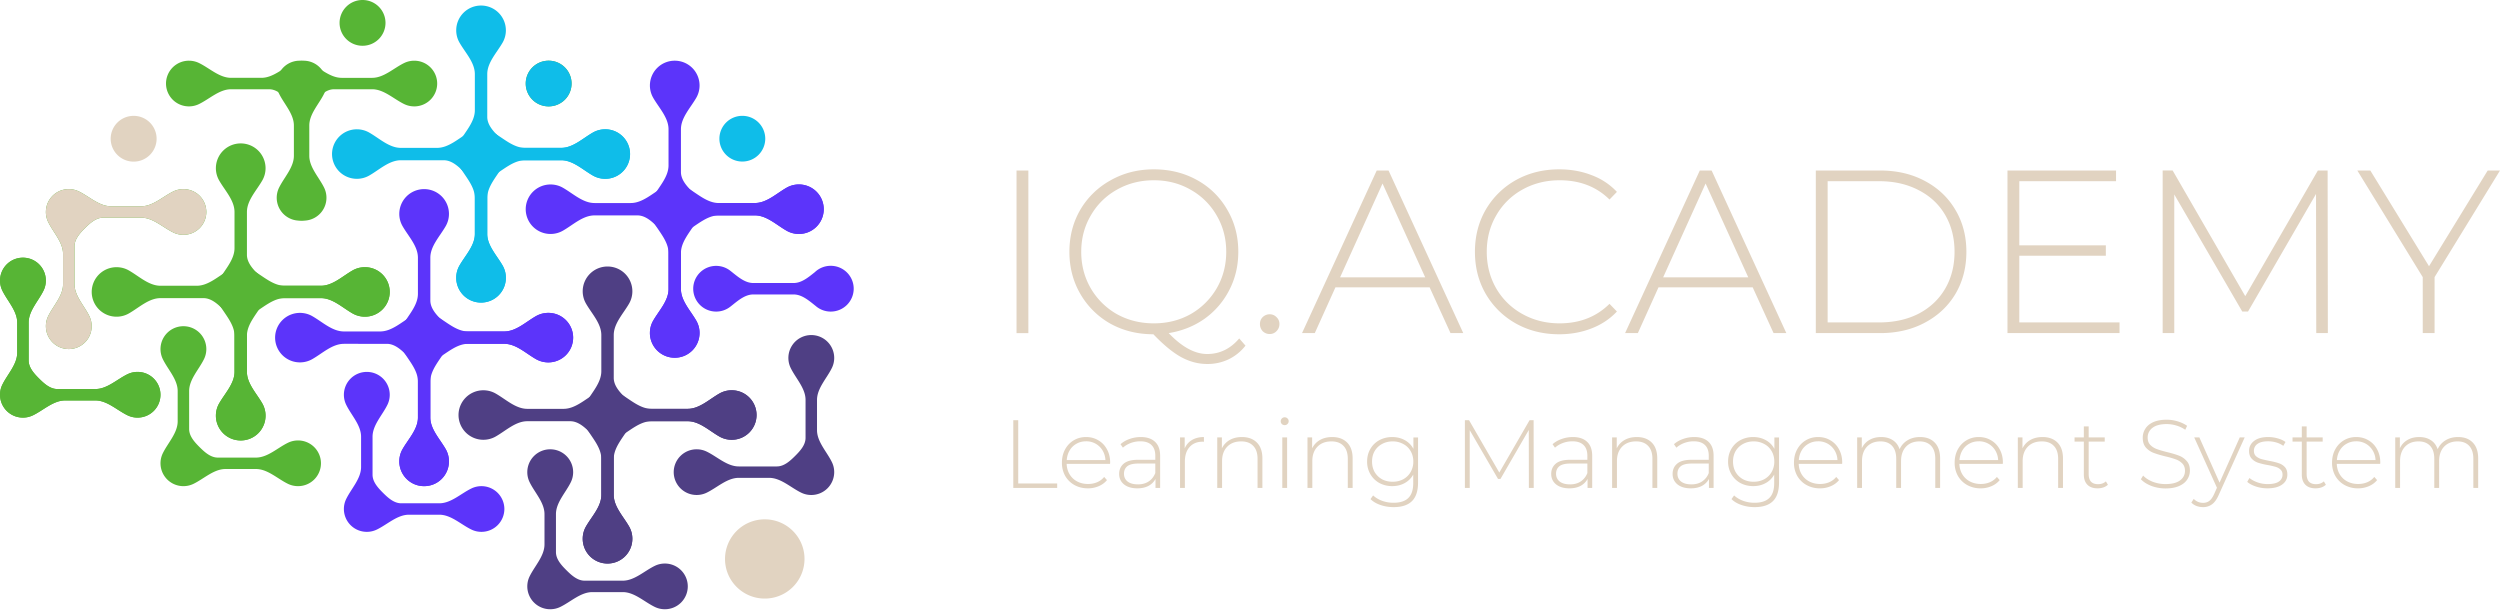 <svg width="272" height="67" fill="none" xmlns="http://www.w3.org/2000/svg"><path d="M4.989 30.52c0 .387-.089.753-.247 1.08-.555 1.145-1.624 2.217-1.624 3.489v4.129c0 .78.587 1.423 1.14 1.974.553.551 1.199 1.136 1.981 1.136h4.143c1.276 0 2.352-1.065 3.501-1.618a2.495 2.495 0 011.083-.246 2.49 2.49 0 012.494 2.486 2.49 2.49 0 01-2.494 2.486 2.49 2.49 0 01-1.083-.246c-1.15-.553-2.225-1.619-3.5-1.619H7.077c-1.276 0-2.351 1.066-3.5 1.619a2.49 2.49 0 01-1.084.246A2.49 2.49 0 01.247 41.87c.555-1.145 1.624-2.217 1.624-3.489V35.09c0-1.272-1.07-2.344-1.624-3.49a2.49 2.49 0 012.248-3.565 2.49 2.49 0 012.494 2.486z" fill="#57B535"/><path d="M4.989 30.52c0 .387-.089.753-.247 1.08-.555 1.145-1.624 2.217-1.624 3.489v4.129c0 .78.587 1.423 1.14 1.974.553.551 1.199 1.136 1.981 1.136h4.143c1.276 0 2.352-1.065 3.501-1.618a2.495 2.495 0 011.083-.246 2.49 2.49 0 012.494 2.486 2.49 2.49 0 01-2.494 2.486 2.49 2.49 0 01-1.083-.246c-1.15-.553-2.225-1.619-3.5-1.619H7.077c-1.276 0-2.351 1.066-3.5 1.619a2.49 2.49 0 01-1.084.246A2.49 2.49 0 01.247 41.87c.555-1.145 1.624-2.217 1.624-3.489V35.09c0-1.272-1.07-2.344-1.624-3.49a2.49 2.49 0 012.248-3.565 2.49 2.49 0 012.494 2.486zM30.534 21.52c0-.388.089-.754.247-1.08.555-1.146 1.624-2.218 1.624-3.49v-4.128c0-.78-.587-1.423-1.14-1.975-.553-.551-1.199-1.136-1.981-1.136H25.14c-1.276 0-2.352 1.066-3.501 1.618a2.493 2.493 0 01-1.083.246 2.49 2.49 0 01-2.494-2.486 2.49 2.49 0 012.494-2.485c.388 0 .755.088 1.083.245 1.15.553 2.225 1.619 3.5 1.619h3.305c1.276 0 2.352-1.066 3.5-1.619a2.491 2.491 0 011.084-.245 2.49 2.49 0 012.247 3.565c-.555 1.145-1.624 2.217-1.624 3.489v3.293c0 1.271 1.07 2.343 1.624 3.489a2.49 2.49 0 01-2.248 3.565 2.49 2.49 0 01-2.494-2.486z" fill="#57B535"/><path d="M22.449 37.978c0 .386-.089.753-.247 1.079-.555 1.145-1.624 2.217-1.624 3.49v4.128c0 .78.587 1.423 1.14 1.975.554.55 1.2 1.136 1.982 1.136h4.143c1.276 0 2.351-1.066 3.5-1.619a2.49 2.49 0 011.083-.246 2.49 2.49 0 012.495 2.486 2.49 2.49 0 01-2.495 2.486c-.388 0-.755-.088-1.083-.245-1.149-.554-2.224-1.62-3.5-1.62h-3.304c-1.277 0-2.352 1.066-3.501 1.62a2.495 2.495 0 01-1.083.245 2.49 2.49 0 01-2.248-3.565c.555-1.146 1.624-2.217 1.624-3.489v-3.293c0-1.272-1.07-2.343-1.624-3.489a2.49 2.49 0 012.248-3.565 2.49 2.49 0 012.494 2.486z" fill="#57B535"/><path d="M42.404 42.95c0 .387-.089.752-.247 1.079-.555 1.146-1.624 2.217-1.624 3.49v4.128c0 .78.587 1.423 1.14 1.975.553.55 1.2 1.136 1.981 1.136h4.143c1.277 0 2.352-1.066 3.501-1.618a2.49 2.49 0 011.083-.246 2.49 2.49 0 012.494 2.486 2.49 2.49 0 01-2.494 2.485 2.49 2.49 0 01-1.083-.246c-1.15-.552-2.224-1.618-3.5-1.618h-3.305c-1.276 0-2.351 1.066-3.5 1.618a2.488 2.488 0 01-1.084.246 2.49 2.49 0 01-2.494-2.486c0-.386.089-.753.247-1.079.555-1.145 1.624-2.217 1.624-3.49v-3.292c0-1.272-1.07-2.343-1.624-3.489a2.469 2.469 0 01-.247-1.08 2.49 2.49 0 012.494-2.485 2.49 2.49 0 012.495 2.486z" fill="#5C34FA"/><path d="M62.359 51.37c0 .387-.089.753-.247 1.08-.555 1.144-1.624 2.216-1.624 3.488v4.13c0 .779.587 1.422 1.14 1.973.553.552 1.2 1.137 1.981 1.137h4.143c1.277 0 2.352-1.066 3.501-1.618a2.49 2.49 0 011.083-.247 2.49 2.49 0 012.495 2.486 2.49 2.49 0 01-2.495 2.486 2.49 2.49 0 01-1.083-.246c-1.15-.552-2.224-1.618-3.5-1.618h-3.304c-1.277 0-2.352 1.066-3.501 1.618a2.491 2.491 0 01-1.084.246A2.49 2.49 0 0157.37 63.8c0-.387.089-.753.247-1.08.555-1.145 1.624-2.217 1.624-3.49v-3.292c0-1.272-1.07-2.344-1.624-3.489a2.468 2.468 0 01-.247-1.08 2.49 2.49 0 012.495-2.485 2.49 2.49 0 012.494 2.486z" fill="#4F3F84"/><path d="M19.955 25.548c-.388 0-.756-.088-1.083-.246-1.15-.553-2.225-1.619-3.501-1.619h-4.143c-.782 0-1.428.586-1.981 1.137-.553.551-1.14 1.195-1.14 1.974v4.13c0 1.271 1.069 2.343 1.624 3.488a2.49 2.49 0 01-2.248 3.565 2.49 2.49 0 01-2.248-3.565c.555-1.145 1.624-2.217 1.624-3.489v-3.292c0-1.272-1.069-2.344-1.624-3.49a2.49 2.49 0 012.248-3.565c.388 0 .755.088 1.083.246 1.15.553 2.225 1.619 3.5 1.619h3.305c1.276 0 2.351-1.066 3.5-1.619a2.492 2.492 0 011.084-.246 2.49 2.49 0 012.494 2.486 2.49 2.49 0 01-2.494 2.486z" fill="#57B535"/><path d="M19.955 25.548c-.388 0-.756-.088-1.083-.246-1.15-.553-2.225-1.619-3.501-1.619h-4.143c-.782 0-1.428.586-1.981 1.137-.553.551-1.14 1.195-1.14 1.974v4.13c0 1.271 1.069 2.343 1.624 3.488a2.49 2.49 0 01-2.248 3.565 2.49 2.49 0 01-2.248-3.565c.555-1.145 1.624-2.217 1.624-3.489v-3.292c0-1.272-1.069-2.344-1.624-3.49a2.49 2.49 0 012.248-3.565c.388 0 .755.088 1.083.246 1.15.553 2.225 1.619 3.5 1.619h3.305c1.276 0 2.351-1.066 3.5-1.619a2.492 2.492 0 011.084-.246 2.49 2.49 0 012.494 2.486 2.49 2.49 0 01-2.494 2.486z" fill="#E1D3C1"/><path d="M45.07 11.575a2.49 2.49 0 01-1.082-.245c-1.15-.553-2.225-1.62-3.501-1.62h-4.143c-.783 0-1.428.586-1.982 1.137-.553.552-1.14 1.195-1.14 1.975v4.129c0 1.271 1.07 2.343 1.624 3.489a2.49 2.49 0 01-2.248 3.565 2.49 2.49 0 01-2.247-3.565c.555-1.146 1.624-2.218 1.624-3.49v-3.292c0-1.272-1.07-2.344-1.624-3.49A2.49 2.49 0 0132.6 6.604c.388 0 .755.089 1.083.246 1.149.553 2.224 1.619 3.5 1.619h3.305c1.276 0 2.351-1.066 3.5-1.619a2.49 2.49 0 011.083-.245 2.49 2.49 0 012.495 2.485 2.49 2.49 0 01-2.495 2.486z" fill="#57B535"/><path d="M75.796 48.884c.388 0 .755.088 1.083.246 1.15.553 2.225 1.618 3.5 1.618h4.144c.782 0 1.428-.585 1.98-1.136.554-.551 1.141-1.195 1.141-1.974v-4.13c0-1.271-1.07-2.343-1.624-3.488a2.49 2.49 0 012.248-3.565 2.49 2.49 0 012.494 2.485c0 .387-.088.753-.247 1.08-.554 1.145-1.624 2.217-1.624 3.489V46.8c0 1.272 1.07 2.344 1.624 3.49.159.326.247.692.247 1.079a2.49 2.49 0 01-2.494 2.486 2.49 2.49 0 01-1.083-.246c-1.15-.553-2.225-1.619-3.501-1.619H80.38c-1.276 0-2.352 1.066-3.501 1.619a2.49 2.49 0 01-1.083.245A2.49 2.49 0 0173.3 51.37a2.49 2.49 0 012.495-2.486z" fill="#4F3F84"/><path d="M28.893 18.298c0 .483-.128.936-.352 1.328-.63 1.106-1.675 2.169-1.675 3.44v4.654c0 .844.636 1.542 1.235 2.139.6.597 1.299 1.23 2.146 1.23h4.67c1.275 0 2.342-1.04 3.451-1.669.394-.223.849-.35 1.334-.35a2.698 2.698 0 012.702 2.693 2.698 2.698 0 01-2.703 2.693c-.484 0-.94-.127-1.333-.35-1.11-.628-2.176-1.67-3.452-1.67h-3.94c-1.276 0-2.343 1.042-3.452 1.67-.394.223-.849.35-1.334.35a2.698 2.698 0 01-2.702-2.693c0-.483.128-.937.352-1.329.63-1.105 1.675-2.168 1.675-3.44v-3.927c0-1.272-1.045-2.335-1.675-3.44a2.673 2.673 0 01-.352-1.33 2.698 2.698 0 012.703-2.693 2.698 2.698 0 012.702 2.694z" fill="#57B535"/><path d="M23.489 45.229c0-.484.127-.937.35-1.329.631-1.106 1.676-2.169 1.676-3.44v-4.654c0-.844-.636-1.541-1.235-2.139-.6-.597-1.299-1.23-2.146-1.23h-4.669c-1.276 0-2.342 1.04-3.452 1.67-.393.222-.848.35-1.333.35a2.698 2.698 0 01-2.702-2.694 2.698 2.698 0 012.702-2.693c.485 0 .94.127 1.333.35 1.11.628 2.176 1.67 3.452 1.67h3.94c1.277 0 2.343-1.041 3.453-1.67.393-.223.848-.35 1.333-.35a2.698 2.698 0 012.702 2.693c0 .483-.128.937-.351 1.329-.63 1.106-1.676 2.168-1.676 3.44v3.928c0 1.271 1.045 2.334 1.676 3.44.223.392.351.845.351 1.329a2.698 2.698 0 01-2.702 2.693 2.698 2.698 0 01-2.702-2.693z" fill="#57B535"/><path d="M39.702 34.456c-.485 0-.94-.127-1.334-.35-1.11-.628-2.175-1.67-3.452-1.67h-4.669c-.847 0-1.546.634-2.146 1.231-.599.598-1.235 1.295-1.235 2.14v4.652c0 1.272 1.045 2.335 1.675 3.441.224.392.352.845.352 1.328a2.698 2.698 0 01-2.703 2.694 2.698 2.698 0 01-2.702-2.694c0-.483.128-.936.352-1.328.63-1.106 1.675-2.169 1.675-3.44v-3.928c0-1.272-1.045-2.334-1.675-3.44a2.673 2.673 0 01-.352-1.329 2.698 2.698 0 012.703-2.693c.484 0 .94.127 1.333.35 1.11.628 2.176 1.67 3.452 1.67h3.94c1.277 0 2.343-1.041 3.452-1.67.394-.223.849-.35 1.334-.35a2.698 2.698 0 012.702 2.693 2.698 2.698 0 01-2.703 2.693z" fill="#57B535"/><path d="M48.848 23.27c0 .482-.128.936-.352 1.328-.63 1.106-1.675 2.168-1.675 3.44v4.653c0 .845.636 1.542 1.235 2.14.6.597 1.3 1.23 2.147 1.23h4.668c1.276 0 2.343-1.04 3.452-1.67.394-.222.849-.35 1.334-.35a2.698 2.698 0 012.702 2.694 2.698 2.698 0 01-2.702 2.693c-.485 0-.94-.127-1.334-.35-1.11-.629-2.175-1.67-3.452-1.67h-3.94c-1.276 0-2.343 1.041-3.452 1.67-.394.222-.848.35-1.334.35a2.698 2.698 0 01-2.702-2.693c0-.483.128-.937.352-1.329.63-1.106 1.675-2.169 1.675-3.44v-3.928c0-1.272-1.045-2.334-1.675-3.44a2.675 2.675 0 01-.352-1.329 2.698 2.698 0 012.703-2.693 2.698 2.698 0 012.702 2.693z" fill="#5C34FA"/><path d="M43.443 50.2c0-.483.128-.936.351-1.329.63-1.105 1.676-2.168 1.676-3.44v-4.653c0-.845-.636-1.542-1.235-2.139-.6-.597-1.3-1.23-2.147-1.23H37.42c-1.277 0-2.343 1.04-3.452 1.669-.394.223-.849.35-1.334.35a2.698 2.698 0 01-2.702-2.693 2.698 2.698 0 012.702-2.693c.485 0 .94.127 1.334.35 1.109.628 2.175 1.67 3.452 1.67h3.94c1.276 0 2.343-1.042 3.452-1.67.394-.223.849-.35 1.333-.35a2.698 2.698 0 012.702 2.693c0 .483-.127.937-.35 1.329-.631 1.105-1.676 2.168-1.676 3.44v3.927c0 1.272 1.045 2.335 1.675 3.44.224.393.351.846.351 1.33a2.698 2.698 0 01-2.702 2.692 2.698 2.698 0 01-2.702-2.693z" fill="#5C34FA"/><path d="M59.657 39.428c-.485 0-.94-.127-1.334-.35-1.11-.629-2.175-1.67-3.452-1.67h-4.668c-.848 0-1.547.634-2.147 1.231-.599.597-1.235 1.294-1.235 2.139v4.653c0 1.272 1.045 2.335 1.675 3.44.224.393.352.846.352 1.33a2.698 2.698 0 01-2.703 2.692 2.698 2.698 0 01-2.702-2.693c0-.483.128-.936.352-1.329.63-1.105 1.675-2.168 1.675-3.44v-3.927c0-1.272-1.045-2.335-1.675-3.44a2.676 2.676 0 01-.352-1.33 2.698 2.698 0 012.703-2.692c.485 0 .94.127 1.333.35 1.11.628 2.176 1.67 3.452 1.67h3.94c1.276 0 2.343-1.042 3.452-1.67.394-.223.849-.35 1.334-.35a2.698 2.698 0 012.702 2.693 2.698 2.698 0 01-2.702 2.693z" fill="#5C34FA"/><path d="M68.802 31.69c0 .482-.127.936-.35 1.328-.631 1.106-1.676 2.169-1.676 3.44v4.654c0 .844.636 1.541 1.235 2.138.6.598 1.299 1.231 2.146 1.231h4.669c1.276 0 2.343-1.041 3.452-1.67a2.7 2.7 0 011.333-.35 2.698 2.698 0 012.703 2.694 2.698 2.698 0 01-2.703 2.693c-.485 0-.94-.127-1.333-.35-1.11-.629-2.176-1.67-3.452-1.67h-3.94c-1.277 0-2.343 1.041-3.453 1.67-.393.223-.848.35-1.333.35a2.698 2.698 0 01-2.702-2.693c0-.483.128-.937.351-1.33.63-1.105 1.675-2.167 1.675-3.44v-3.927c0-1.271-1.044-2.334-1.675-3.44a2.676 2.676 0 01-.351-1.329 2.698 2.698 0 012.702-2.693 2.698 2.698 0 012.702 2.693z" fill="#4F3F84"/><path d="M63.398 58.62c0-.483.128-.936.351-1.328.63-1.106 1.676-2.169 1.676-3.44v-4.654c0-.844-.636-1.542-1.235-2.139-.6-.597-1.299-1.23-2.147-1.23h-4.669c-1.276 0-2.342 1.04-3.452 1.669-.393.223-.848.35-1.333.35a2.698 2.698 0 01-2.702-2.693 2.698 2.698 0 012.702-2.693c.485 0 .94.127 1.333.35 1.11.628 2.176 1.67 3.452 1.67h3.941c1.276 0 2.342-1.042 3.452-1.67a2.7 2.7 0 011.333-.35 2.698 2.698 0 012.702 2.693c0 .483-.127.936-.35 1.329-.631 1.105-1.676 2.168-1.676 3.44v3.927c0 1.272 1.045 2.335 1.675 3.44.224.393.351.846.351 1.33a2.698 2.698 0 01-2.702 2.692 2.698 2.698 0 01-2.702-2.693z" fill="#4F3F84"/><path d="M79.611 47.848c-.485 0-.94-.127-1.333-.35-1.11-.628-2.176-1.67-3.452-1.67h-4.669c-.847 0-1.547.634-2.146 1.231-.6.597-1.235 1.295-1.235 2.14v4.652c0 1.272 1.045 2.335 1.675 3.44.224.393.351.846.351 1.33a2.698 2.698 0 01-2.702 2.692 2.698 2.698 0 01-2.702-2.693c0-.483.128-.936.351-1.328.63-1.106 1.675-2.169 1.675-3.44v-3.928c0-1.272-1.044-2.335-1.675-3.44a2.676 2.676 0 01-.351-1.33 2.698 2.698 0 012.702-2.692 2.7 2.7 0 011.333.35c1.11.628 2.176 1.67 3.452 1.67h3.94c1.277 0 2.343-1.042 3.453-1.67a2.7 2.7 0 011.333-.35 2.698 2.698 0 012.703 2.693 2.698 2.698 0 01-2.703 2.693z" fill="#4F3F84"/><path d="M76.113 9.297c0 .483-.127.936-.35 1.328-.631 1.106-1.676 2.169-1.676 3.44v4.654c0 .844.636 1.541 1.235 2.139.6.597 1.299 1.23 2.146 1.23h4.67c1.275 0 2.342-1.04 3.451-1.669.394-.223.848-.35 1.334-.35a2.698 2.698 0 012.702 2.693 2.698 2.698 0 01-2.703 2.693c-.485 0-.94-.127-1.333-.35-1.11-.628-2.176-1.67-3.452-1.67h-3.94c-1.276 0-2.343 1.042-3.452 1.67-.394.223-.849.35-1.334.35a2.698 2.698 0 01-2.702-2.693c0-.483.128-.937.351-1.329.63-1.105 1.676-2.168 1.676-3.44v-3.927c0-1.272-1.045-2.335-1.676-3.44a2.676 2.676 0 01-.35-1.33 2.698 2.698 0 012.701-2.692 2.698 2.698 0 012.702 2.693z" fill="#5C34FA"/><path d="M70.71 36.228c0-.483.127-.937.35-1.329.63-1.106 1.676-2.169 1.676-3.44v-4.654c0-.844-.636-1.541-1.235-2.139-.6-.597-1.299-1.23-2.147-1.23h-4.668c-1.277 0-2.343 1.04-3.453 1.67-.393.222-.848.35-1.333.35a2.698 2.698 0 01-2.702-2.694A2.698 2.698 0 0159.9 20.07c.485 0 .94.127 1.333.35 1.11.629 2.176 1.67 3.453 1.67h3.94c1.276 0 2.343-1.041 3.452-1.67.394-.223.849-.35 1.333-.35a2.698 2.698 0 012.702 2.693c0 .483-.127.937-.35 1.329-.631 1.106-1.676 2.168-1.676 3.44v3.928c0 1.271 1.045 2.334 1.675 3.44.224.392.351.846.351 1.329a2.698 2.698 0 01-2.702 2.693 2.698 2.698 0 01-2.702-2.693z" fill="#5C34FA"/><path d="M86.922 25.455c-.485 0-.94-.127-1.333-.35-1.11-.628-2.176-1.67-3.452-1.67h-4.669c-.847 0-1.547.634-2.146 1.232-.599.597-1.235 1.294-1.235 2.138v4.654c0 1.271 1.045 2.334 1.675 3.44.224.392.351.846.351 1.329a2.698 2.698 0 01-2.702 2.693 2.698 2.698 0 01-2.702-2.693c0-.483.128-.937.351-1.329.63-1.106 1.676-2.169 1.676-3.44V27.53c0-1.271-1.045-2.334-1.676-3.44a2.677 2.677 0 01-.35-1.329 2.698 2.698 0 012.701-2.693c.485 0 .94.127 1.334.35 1.11.629 2.175 1.67 3.452 1.67h3.94c1.276 0 2.343-1.041 3.452-1.67.394-.223.848-.35 1.334-.35a2.698 2.698 0 012.702 2.693 2.698 2.698 0 01-2.703 2.693z" fill="#5C34FA"/><path d="M55.04 3.296c0 .483-.127.937-.35 1.329-.631 1.106-1.676 2.169-1.676 3.44v4.654c0 .844.636 1.541 1.235 2.139.6.597 1.298 1.23 2.146 1.23h4.67c1.275 0 2.342-1.04 3.45-1.67.394-.222.85-.35 1.334-.35a2.698 2.698 0 012.702 2.694 2.698 2.698 0 01-2.702 2.693c-.485 0-.94-.127-1.333-.35-1.11-.629-2.176-1.67-3.452-1.67h-3.94c-1.277 0-2.343 1.041-3.453 1.67-.393.223-.848.35-1.333.35a2.698 2.698 0 01-2.702-2.693c0-.483.128-.937.351-1.329.63-1.106 1.676-2.168 1.676-3.44V8.065c0-1.271-1.045-2.334-1.676-3.44a2.672 2.672 0 01-.35-1.329A2.698 2.698 0 0152.337.603a2.698 2.698 0 012.702 2.693z" fill="#0FBDE9"/><path d="M49.636 30.227c0-.483.127-.937.351-1.329.63-1.106 1.676-2.168 1.676-3.44v-4.653c0-.845-.636-1.542-1.236-2.14-.599-.596-1.298-1.23-2.146-1.23h-4.669c-1.276 0-2.342 1.041-3.452 1.67-.393.222-.848.35-1.333.35a2.698 2.698 0 01-2.702-2.694 2.698 2.698 0 012.702-2.693c.485 0 .94.128 1.333.35 1.11.629 2.176 1.67 3.453 1.67h3.94c1.276 0 2.342-1.041 3.452-1.67.393-.222.848-.35 1.333-.35a2.698 2.698 0 012.702 2.693c0 .484-.127.937-.35 1.33-.631 1.105-1.676 2.168-1.676 3.44v3.927c0 1.272 1.045 2.334 1.675 3.44.224.392.351.846.351 1.329a2.698 2.698 0 01-2.702 2.693 2.697 2.697 0 01-2.702-2.693z" fill="#0FBDE9"/><path d="M65.85 19.455c-.486 0-.94-.128-1.334-.35-1.11-.629-2.176-1.67-3.452-1.67h-4.67c-.846 0-1.546.634-2.145 1.23-.6.598-1.236 1.295-1.236 2.14v4.653c0 1.272 1.046 2.335 1.676 3.44.224.392.351.846.351 1.329a2.698 2.698 0 01-2.702 2.693 2.698 2.698 0 01-2.702-2.693c0-.483.128-.937.351-1.329.63-1.105 1.676-2.168 1.676-3.44V21.53c0-1.272-1.045-2.335-1.676-3.44a2.673 2.673 0 01-.35-1.33 2.698 2.698 0 012.701-2.693c.485 0 .94.128 1.333.35 1.11.629 2.176 1.67 3.452 1.67h3.941c1.276 0 2.343-1.041 3.452-1.67.393-.222.848-.35 1.333-.35a2.698 2.698 0 012.702 2.694 2.698 2.698 0 01-2.702 2.693z" fill="#0FBDE9"/><path d="M83.207 65.124a4.317 4.317 0 004.324-4.31c0-2.38-1.936-4.31-4.324-4.31a4.317 4.317 0 00-4.325 4.31c0 2.38 1.936 4.31 4.325 4.31z" fill="#E1D3C1"/><path d="M80.765 17.576a2.49 2.49 0 002.495-2.486 2.49 2.49 0 00-2.495-2.486 2.49 2.49 0 00-2.494 2.486 2.49 2.49 0 002.494 2.486z" fill="#0FBDE9"/><path d="M59.692 11.575a2.49 2.49 0 002.495-2.486 2.49 2.49 0 00-2.495-2.485 2.49 2.49 0 00-2.494 2.485 2.49 2.49 0 002.494 2.486z" fill="#57B535"/><path d="M59.692 11.575a2.49 2.49 0 002.495-2.486 2.49 2.49 0 00-2.495-2.485 2.49 2.49 0 00-2.494 2.485 2.49 2.49 0 002.494 2.486z" fill="#0FBDE9"/><path d="M92.883 31.41a2.494 2.494 0 00-2.499-2.49c-.669 0-1.276.261-1.724.687l-.095.076c-.672.538-1.385 1.11-2.226 1.11h-4.373c-.841 0-1.554-.572-2.226-1.11-.097-.077-.192-.154-.288-.228a2.488 2.488 0 00-1.535-.527 2.49 2.49 0 00-2.495 2.486 2.49 2.49 0 002.495 2.486c.579 0 1.112-.197 1.535-.527.096-.074.191-.15.288-.228.672-.539 1.385-1.11 2.226-1.11h4.373c.84 0 1.554.572 2.226 1.11.056.045.112.09.168.133.44.387 1.018.622 1.651.622a2.496 2.496 0 002.499-2.49z" fill="#5C34FA"/><path d="M14.54 17.585a2.494 2.494 0 002.499-2.49 2.494 2.494 0 00-2.499-2.49 2.495 2.495 0 00-2.498 2.49 2.494 2.494 0 002.498 2.49z" fill="#E1D3C1"/><path d="M39.444 4.98a2.494 2.494 0 002.499-2.49A2.494 2.494 0 0039.444 0a2.494 2.494 0 00-2.499 2.49 2.494 2.494 0 002.499 2.49z" fill="#57B535"/><path d="M110.598 18.552h1.287v17.69h-1.287v-17.69zM135.508 37.606a5.185 5.185 0 01-1.842 1.491 5.328 5.328 0 01-2.322.505c-.976 0-1.927-.252-2.852-.758-.909-.505-1.91-1.33-3.004-2.476-1.733 0-3.298-.388-4.695-1.163a8.7 8.7 0 01-3.256-3.234c-.791-1.365-1.186-2.89-1.186-4.575 0-1.684.395-3.209 1.186-4.574a8.65 8.65 0 013.307-3.21c1.396-.79 2.961-1.187 4.694-1.187 1.734 0 3.299.388 4.695 1.163a8.459 8.459 0 013.281 3.21c.808 1.364 1.212 2.897 1.212 4.598 0 1.517-.328 2.907-.984 4.17a8.661 8.661 0 01-2.676 3.109c-1.144.808-2.448 1.33-3.912 1.566 1.447 1.517 2.844 2.275 4.19 2.275 1.363 0 2.524-.565 3.483-1.693l.681.783zm-17.87-10.21c0 1.45.345 2.772 1.035 3.968a7.657 7.657 0 002.827 2.805c1.211.674 2.558 1.011 4.038 1.011 1.481 0 2.819-.337 4.014-1.01a7.665 7.665 0 002.827-2.806c.69-1.196 1.035-2.519 1.035-3.968 0-1.448-.345-2.762-1.035-3.942a7.421 7.421 0 00-2.827-2.805c-1.195-.69-2.533-1.036-4.014-1.036-1.48 0-2.827.345-4.038 1.036a7.414 7.414 0 00-2.827 2.805c-.69 1.18-1.035 2.494-1.035 3.942zM138.143 36.342c-.286 0-.539-.1-.758-.303a1.115 1.115 0 01-.302-.783c0-.303.1-.556.302-.758.219-.203.472-.304.758-.304.286 0 .53.101.732.304a.992.992 0 01.328.758c0 .303-.11.564-.328.783a.997.997 0 01-.732.303zM155.543 31.263h-10.248l-2.246 4.978h-1.388l8.127-17.69h1.287l8.128 17.69h-1.388l-2.272-4.978zm-.48-1.087l-4.644-10.21-4.619 10.21h9.263zM169.635 36.368c-1.733 0-3.298-.388-4.694-1.163a8.704 8.704 0 01-3.282-3.21c-.791-1.364-1.186-2.897-1.186-4.599 0-1.701.395-3.234 1.186-4.599a8.704 8.704 0 013.282-3.21c1.396-.774 2.961-1.162 4.694-1.162 1.279 0 2.457.21 3.534.632a7.153 7.153 0 012.751 1.82l-.807.833c-1.414-1.398-3.223-2.097-5.427-2.097-1.481 0-2.827.337-4.039 1.01a7.369 7.369 0 00-2.852 2.806c-.69 1.18-1.035 2.502-1.035 3.967 0 1.466.345 2.797 1.035 3.993a7.423 7.423 0 002.852 2.78c1.212.674 2.558 1.011 4.039 1.011 2.187 0 3.996-.708 5.427-2.123l.807.834c-.757.809-1.682 1.424-2.776 1.845-1.077.421-2.247.632-3.509.632zM190.693 31.263h-10.248l-2.246 4.978h-1.389l8.128-17.69h1.287l8.128 17.69h-1.388l-2.272-4.978zm-.48-1.087l-4.644-10.21-4.619 10.21h9.263zM197.56 18.552h6.992c1.834 0 3.458.379 4.872 1.137 1.43.758 2.54 1.81 3.331 3.159.791 1.33 1.187 2.847 1.187 4.548 0 1.702-.396 3.227-1.187 4.575-.791 1.33-1.901 2.375-3.331 3.133-1.414.758-3.038 1.137-4.872 1.137h-6.992v-17.69zm6.891 16.527c1.632 0 3.071-.32 4.316-.96 1.246-.657 2.205-1.567 2.878-2.73.673-1.162 1.009-2.493 1.009-3.993 0-1.499-.336-2.83-1.009-3.992-.673-1.163-1.632-2.064-2.878-2.704-1.245-.657-2.684-.986-4.316-.986h-5.603v15.365h5.603zM230.605 35.079v1.162h-12.191v-17.69h11.812v1.163h-10.525v6.975h9.415v1.137h-9.415v7.253h10.904zM252.008 36.241l-.025-15.137-7.396 12.787h-.631l-7.396-12.736V36.24h-1.262v-17.69h1.086l7.9 13.672 7.901-13.671h1.06l.025 17.69h-1.262zM264.882 30.151v6.09h-1.287v-6.09l-7.118-11.6h1.413l6.386 10.412 6.386-10.412H272l-7.118 11.6zM110.245 45.718h.537v6.886h4.238v.485h-4.775v-7.371zM120.775 50.467h-4.722c.014.428.122.81.326 1.148.203.33.476.586.82.768.351.183.743.274 1.178.274.358 0 .687-.063.989-.19.308-.133.564-.326.767-.579l.305.348c-.238.288-.54.509-.904.663a2.917 2.917 0 01-1.168.232c-.546 0-1.034-.12-1.461-.358a2.628 2.628 0 01-1.01-.99 2.881 2.881 0 01-.358-1.442c0-.534.113-1.011.337-1.433.231-.428.547-.761.946-1 .4-.239.849-.358 1.347-.358.497 0 .943.12 1.335.358.4.232.712.558.936.98.232.42.347.898.347 1.431l-.01.148zm-2.608-2.453c-.386 0-.733.087-1.042.263a1.95 1.95 0 00-.746.726c-.183.31-.288.66-.316 1.053h4.207a2.21 2.21 0 00-.315-1.053 2.067 2.067 0 00-.747-.726 2.07 2.07 0 00-1.041-.264zM124.109 47.55c.68 0 1.202.176 1.567.527.365.344.547.853.547 1.526v3.486h-.505v-.98a1.856 1.856 0 01-.768.759c-.336.175-.739.263-1.209.263-.61 0-1.094-.144-1.451-.432-.351-.288-.526-.667-.526-1.137 0-.456.161-.825.484-1.106.329-.287.851-.431 1.567-.431h1.882v-.443c0-.512-.14-.902-.421-1.168-.273-.267-.676-.4-1.209-.4a2.97 2.97 0 00-1.052.189c-.329.126-.61.295-.841.505l-.263-.379a2.85 2.85 0 01.989-.568c.385-.14.788-.21 1.209-.21zm-.294 5.15c.455 0 .841-.106 1.156-.317.323-.21.565-.516.726-.916v-1.032h-1.872c-.54 0-.932.099-1.178.295-.238.197-.357.467-.357.81 0 .359.133.643.399.854.267.203.642.305 1.126.305zM128.894 48.793c.169-.4.432-.706.789-.916.358-.218.792-.327 1.304-.327v.516l-.126-.01c-.61 0-1.087.193-1.43.579-.344.379-.516.909-.516 1.59v2.864h-.525v-5.497h.504v1.2zM135.118 47.55c.687 0 1.23.2 1.63.6.4.4.6.976.6 1.727v3.212h-.526v-3.17c0-.617-.158-1.088-.474-1.41-.308-.324-.743-.485-1.304-.485-.645 0-1.153.193-1.525.58-.371.385-.557.905-.557 1.558v2.927h-.526v-5.497h.505v1.19a2.1 2.1 0 01.841-.905c.379-.218.824-.327 1.336-.327zM139.513 47.592h.525v5.497h-.525v-5.497zm.262-1.337a.437.437 0 01-.305-.116.416.416 0 01-.126-.305c0-.12.042-.221.126-.306a.417.417 0 01.305-.126c.12 0 .221.042.305.127a.38.38 0 01.127.294c0 .12-.042.221-.127.306a.414.414 0 01-.305.126zM144.937 47.55c.687 0 1.23.2 1.63.6.399.4.599.976.599 1.727v3.212h-.526v-3.17c0-.617-.157-1.088-.473-1.41-.308-.324-.743-.485-1.304-.485-.645 0-1.153.193-1.525.58-.372.385-.557.905-.557 1.558v2.927h-.526v-5.497h.505v1.19c.189-.386.469-.688.841-.905.379-.218.824-.327 1.336-.327zM154.284 47.592V52.5c0 .913-.22 1.587-.662 2.022-.442.435-1.108.653-1.998.653-.505 0-.982-.078-1.431-.232-.448-.154-.81-.368-1.083-.642l.284-.4c.273.252.603.449.989.59.385.14.795.21 1.23.21.729 0 1.269-.176 1.62-.527.35-.344.526-.88.526-1.61v-.927a2.34 2.34 0 01-.936.926c-.4.218-.849.327-1.347.327a2.92 2.92 0 01-1.398-.337 2.562 2.562 0 01-.978-.958 2.673 2.673 0 01-.358-1.38c0-.512.119-.972.358-1.38.238-.406.564-.722.978-.947.42-.224.887-.337 1.398-.337.505 0 .961.113 1.368.337.406.225.718.54.936.948v-1.243h.504zm-2.766 4.823c.428 0 .814-.091 1.157-.274.344-.19.61-.45.8-.78a2.24 2.24 0 00.294-1.147c0-.428-.098-.807-.294-1.137a1.967 1.967 0 00-.8-.769 2.353 2.353 0 00-1.157-.284c-.427 0-.813.095-1.156.284a2.057 2.057 0 00-.8.769c-.189.33-.284.709-.284 1.137 0 .428.095.811.284 1.148.197.33.463.59.8.78.343.182.729.273 1.156.273zM166.342 53.089l-.011-6.307-3.081 5.328h-.263l-3.081-5.307v6.286h-.526v-7.371h.452l3.292 5.697 3.292-5.697h.441l.011 7.37h-.526zM171.117 47.55c.68 0 1.203.176 1.567.527.365.344.547.853.547 1.526v3.486h-.505v-.98a1.86 1.86 0 01-.767.759c-.337.175-.74.263-1.21.263-.61 0-1.094-.144-1.451-.432-.351-.288-.526-.667-.526-1.137 0-.456.161-.825.484-1.106.329-.287.852-.431 1.567-.431h1.882v-.443c0-.512-.14-.902-.42-1.168-.274-.267-.677-.4-1.21-.4-.364 0-.715.063-1.052.189-.329.126-.61.295-.841.505l-.263-.379c.274-.245.603-.435.989-.568.385-.14.789-.21 1.209-.21zm-.294 5.15c.456 0 .841-.106 1.157-.317a1.91 1.91 0 00.725-.916v-1.032h-1.872c-.54 0-.932.099-1.178.295-.238.197-.357.467-.357.81 0 .359.133.643.399.854.267.203.642.305 1.126.305zM178.08 47.55c.687 0 1.23.2 1.63.6.399.4.599.976.599 1.727v3.212h-.526v-3.17c0-.617-.157-1.088-.473-1.41-.308-.324-.743-.485-1.304-.485-.645 0-1.153.193-1.525.58-.372.385-.557.905-.557 1.558v2.927h-.526v-5.497h.505v1.19c.189-.386.469-.688.841-.905.379-.218.824-.327 1.336-.327zM184.325 47.55c.68 0 1.203.176 1.567.527.365.344.547.853.547 1.526v3.486h-.505v-.98a1.86 1.86 0 01-.767.759c-.337.175-.74.263-1.21.263-.61 0-1.094-.144-1.451-.432-.351-.288-.526-.667-.526-1.137 0-.456.161-.825.484-1.106.329-.287.852-.431 1.567-.431h1.882v-.443c0-.512-.14-.902-.42-1.168-.274-.267-.677-.4-1.21-.4a2.97 2.97 0 00-1.052.189c-.329.126-.61.295-.841.505l-.263-.379c.274-.245.603-.435.989-.568.385-.14.788-.21 1.209-.21zm-.294 5.15c.455 0 .841-.106 1.157-.317a1.91 1.91 0 00.725-.916v-1.032h-1.872c-.54 0-.932.099-1.178.295-.238.197-.357.467-.357.81 0 .359.133.643.399.854.267.203.642.305 1.126.305zM193.559 47.592V52.5c0 .913-.221 1.587-.663 2.022-.441.435-1.107.653-1.998.653-.505 0-.981-.078-1.43-.232-.449-.154-.81-.368-1.083-.642l.284-.4c.273.252.602.449.988.59.386.14.796.21 1.231.21.729 0 1.269-.176 1.619-.527.351-.344.526-.88.526-1.61v-.927c-.224.4-.536.709-.936.926-.4.218-.848.327-1.346.327-.512 0-.978-.113-1.399-.337a2.562 2.562 0 01-.978-.958 2.683 2.683 0 01-.358-1.38c0-.512.12-.972.358-1.38.238-.406.564-.722.978-.947a2.923 2.923 0 011.399-.337c.505 0 .96.113 1.367.337.407.225.719.54.936.948v-1.243h.505zm-2.766 4.823c.428 0 .813-.091 1.157-.274.343-.19.61-.45.799-.78a2.24 2.24 0 00.295-1.147c0-.428-.099-.807-.295-1.137a1.964 1.964 0 00-.799-.769 2.356 2.356 0 00-1.157-.284c-.428 0-.813.095-1.157.284a2.055 2.055 0 00-.799.769c-.19.33-.284.709-.284 1.137 0 .428.094.811.284 1.148.196.33.463.59.799.78.344.182.729.273 1.157.273zM200.423 50.467h-4.722c.014.428.122.81.326 1.148.203.33.476.586.82.768.351.183.743.274 1.178.274.357 0 .687-.063.988-.19.309-.133.565-.326.768-.579l.305.348c-.238.288-.54.509-.904.663a2.917 2.917 0 01-1.168.232 2.95 2.95 0 01-1.462-.358 2.632 2.632 0 01-1.009-.99 2.87 2.87 0 01-.358-1.442c0-.534.112-1.011.337-1.433.231-.428.547-.761.946-1 .4-.239.849-.358 1.347-.358.497 0 .943.12 1.335.358.4.232.712.558.936.98.232.42.347.898.347 1.431l-.01.148zm-2.608-2.453c-.386 0-.733.087-1.042.263a1.95 1.95 0 00-.746.726c-.183.31-.288.66-.316 1.053h4.207a2.2 2.2 0 00-.316-1.053 2.056 2.056 0 00-.746-.726 2.07 2.07 0 00-1.041-.264zM208.896 47.55c.68 0 1.213.2 1.599.6.392.4.589.976.589 1.727v3.212h-.526v-3.17c0-.617-.151-1.088-.452-1.41-.302-.324-.723-.485-1.262-.485-.617 0-1.108.193-1.473.58-.357.385-.536.905-.536 1.558v2.927h-.526v-3.17c0-.617-.151-1.088-.452-1.41-.302-.324-.722-.485-1.262-.485-.617 0-1.108.193-1.473.58-.357.385-.536.905-.536 1.558v2.927h-.526v-5.497h.505v1.18c.182-.386.452-.685.81-.895.364-.218.795-.327 1.293-.327.498 0 .919.113 1.262.337.351.225.6.555.747.99.182-.407.466-.73.852-.969.393-.239.848-.358 1.367-.358zM217.903 50.467h-4.722c.014.428.123.81.326 1.148.203.33.477.586.82.768.351.183.744.274 1.178.274.358 0 .687-.063.989-.19.308-.133.564-.326.768-.579l.305.348a2.34 2.34 0 01-.905.663 2.912 2.912 0 01-1.167.232 2.95 2.95 0 01-1.462-.358 2.635 2.635 0 01-1.01-.99 2.88 2.88 0 01-.357-1.442c0-.534.112-1.011.336-1.433.232-.428.547-.761.947-1a2.572 2.572 0 011.346-.358c.498 0 .943.12 1.336.358.399.232.711.558.936.98.231.42.347.898.347 1.431l-.011.148zm-2.608-2.453c-.386 0-.733.087-1.041.263-.309.168-.558.41-.747.726-.182.31-.287.66-.315 1.053h4.206a2.21 2.21 0 00-.315-1.053 2.051 2.051 0 00-.747-.726 2.065 2.065 0 00-1.041-.264zM222.222 47.55c.687 0 1.231.2 1.63.6.4.4.6.976.6 1.727v3.212h-.526v-3.17c0-.617-.158-1.088-.473-1.41-.309-.324-.743-.485-1.304-.485-.645 0-1.154.193-1.525.58-.372.385-.558.905-.558 1.558v2.927h-.526v-5.497h.505v1.19c.19-.386.47-.688.842-.905.378-.218.823-.327 1.335-.327zM229.341 52.741a1.373 1.373 0 01-.505.295 2.014 2.014 0 01-.621.095c-.476 0-.844-.13-1.104-.39-.259-.266-.389-.635-.389-1.105v-3.59h-1.01v-.454h1.01v-1.2h.526v1.2h1.746v.453h-1.746v3.538c0 .358.084.632.252.821.176.183.432.274.768.274.344 0 .628-.102.852-.305l.221.368zM235.612 53.142a4.4 4.4 0 01-1.546-.274c-.484-.19-.863-.432-1.136-.727l.242-.4c.259.274.606.498 1.041.674.442.168.905.253 1.388.253.701 0 1.231-.134 1.588-.4.358-.267.537-.615.537-1.043 0-.33-.095-.593-.284-.79a1.88 1.88 0 00-.705-.452 9.65 9.65 0 00-1.136-.327c-.54-.133-.974-.263-1.304-.39a2.156 2.156 0 01-.831-.579c-.224-.266-.336-.62-.336-1.063 0-.358.094-.684.284-.98.189-.301.477-.54.862-.715.393-.176.88-.264 1.462-.264.407 0 .806.06 1.199.18.393.119.733.28 1.02.484l-.2.431a3.38 3.38 0 00-.978-.463 3.6 3.6 0 00-1.041-.158c-.68 0-1.195.137-1.546.41a1.287 1.287 0 00-.526 1.064c0 .33.095.594.284.79.189.197.424.348.705.453.28.105.662.218 1.146.337.54.133.971.263 1.294.39.322.126.596.319.82.579.231.252.347.596.347 1.032 0 .357-.098.684-.294.979-.19.295-.484.53-.884.705-.399.176-.89.264-1.472.264zM244.221 47.592l-2.818 6.244c-.211.485-.456.829-.737 1.032a1.59 1.59 0 01-.978.306 2.02 2.02 0 01-.715-.127 1.518 1.518 0 01-.557-.368l.263-.4c.28.287.62.431 1.02.431.266 0 .494-.073.683-.22.19-.148.365-.4.526-.759l.295-.663-2.472-5.476h.558l2.198 4.918 2.198-4.918h.536zM246.697 53.13c-.441 0-.862-.066-1.262-.2-.399-.133-.711-.301-.936-.505l.242-.42c.225.189.512.347.863.473.357.126.729.19 1.115.19.553 0 .96-.092 1.219-.274a.868.868 0 00.4-.758c0-.232-.073-.415-.221-.548a1.28 1.28 0 00-.526-.295 9.02 9.02 0 00-.872-.2 7.269 7.269 0 01-1.052-.252 1.65 1.65 0 01-.684-.443c-.189-.203-.284-.484-.284-.842 0-.435.179-.793.537-1.074.364-.288.88-.432 1.546-.432.35 0 .697.05 1.041.148.343.098.624.228.841.39l-.242.42a2.509 2.509 0 00-.767-.368 3.127 3.127 0 00-.884-.127c-.512 0-.897.095-1.157.285a.884.884 0 00-.389.747c0 .246.074.44.221.58.147.133.326.235.536.305.218.063.519.133.905.21.427.078.771.162 1.03.253.267.084.491.225.674.421.182.197.273.467.273.811 0 .456-.189.822-.568 1.095-.379.274-.911.41-1.599.41zM253.055 52.741a1.369 1.369 0 01-.504.295 2.023 2.023 0 01-.621.095c-.477 0-.845-.13-1.104-.39-.26-.266-.389-.635-.389-1.105v-3.59h-1.01v-.454h1.01v-1.2h.526v1.2h1.745v.453h-1.745v3.538c0 .358.084.632.252.821.175.183.431.274.768.274.343 0 .627-.102.852-.305l.22.368zM258.965 50.467h-4.722c.014.428.122.81.326 1.148.203.33.476.586.82.768.351.183.743.274 1.178.274.357 0 .687-.063.988-.19.309-.133.565-.326.768-.579l.305.348c-.238.288-.54.509-.904.663a2.917 2.917 0 01-1.168.232 2.95 2.95 0 01-1.462-.358 2.632 2.632 0 01-1.009-.99 2.87 2.87 0 01-.358-1.442c0-.534.112-1.011.337-1.433.231-.428.547-.761.946-1 .4-.239.849-.358 1.347-.358.497 0 .943.12 1.335.358.4.232.712.558.936.98.232.42.347.898.347 1.431l-.01.148zm-2.608-2.453c-.386 0-.733.087-1.042.263a1.95 1.95 0 00-.746.726c-.183.31-.288.66-.316 1.053h4.207a2.2 2.2 0 00-.316-1.053 2.056 2.056 0 00-.746-.726 2.07 2.07 0 00-1.041-.264zM267.438 47.55c.68 0 1.213.2 1.599.6.392.4.589.976.589 1.727v3.212h-.526v-3.17c0-.617-.151-1.088-.452-1.41-.302-.324-.723-.485-1.262-.485-.617 0-1.108.193-1.473.58-.357.385-.536.905-.536 1.558v2.927h-.526v-3.17c0-.617-.151-1.088-.452-1.41-.302-.324-.722-.485-1.262-.485-.617 0-1.108.193-1.473.58-.357.385-.536.905-.536 1.558v2.927h-.526v-5.497h.505v1.18c.182-.386.452-.685.81-.895.364-.218.795-.327 1.293-.327.498 0 .919.113 1.262.337.351.225.6.555.747.99.182-.407.466-.73.852-.969.393-.239.848-.358 1.367-.358z" fill="#E1D3C1"/></svg>